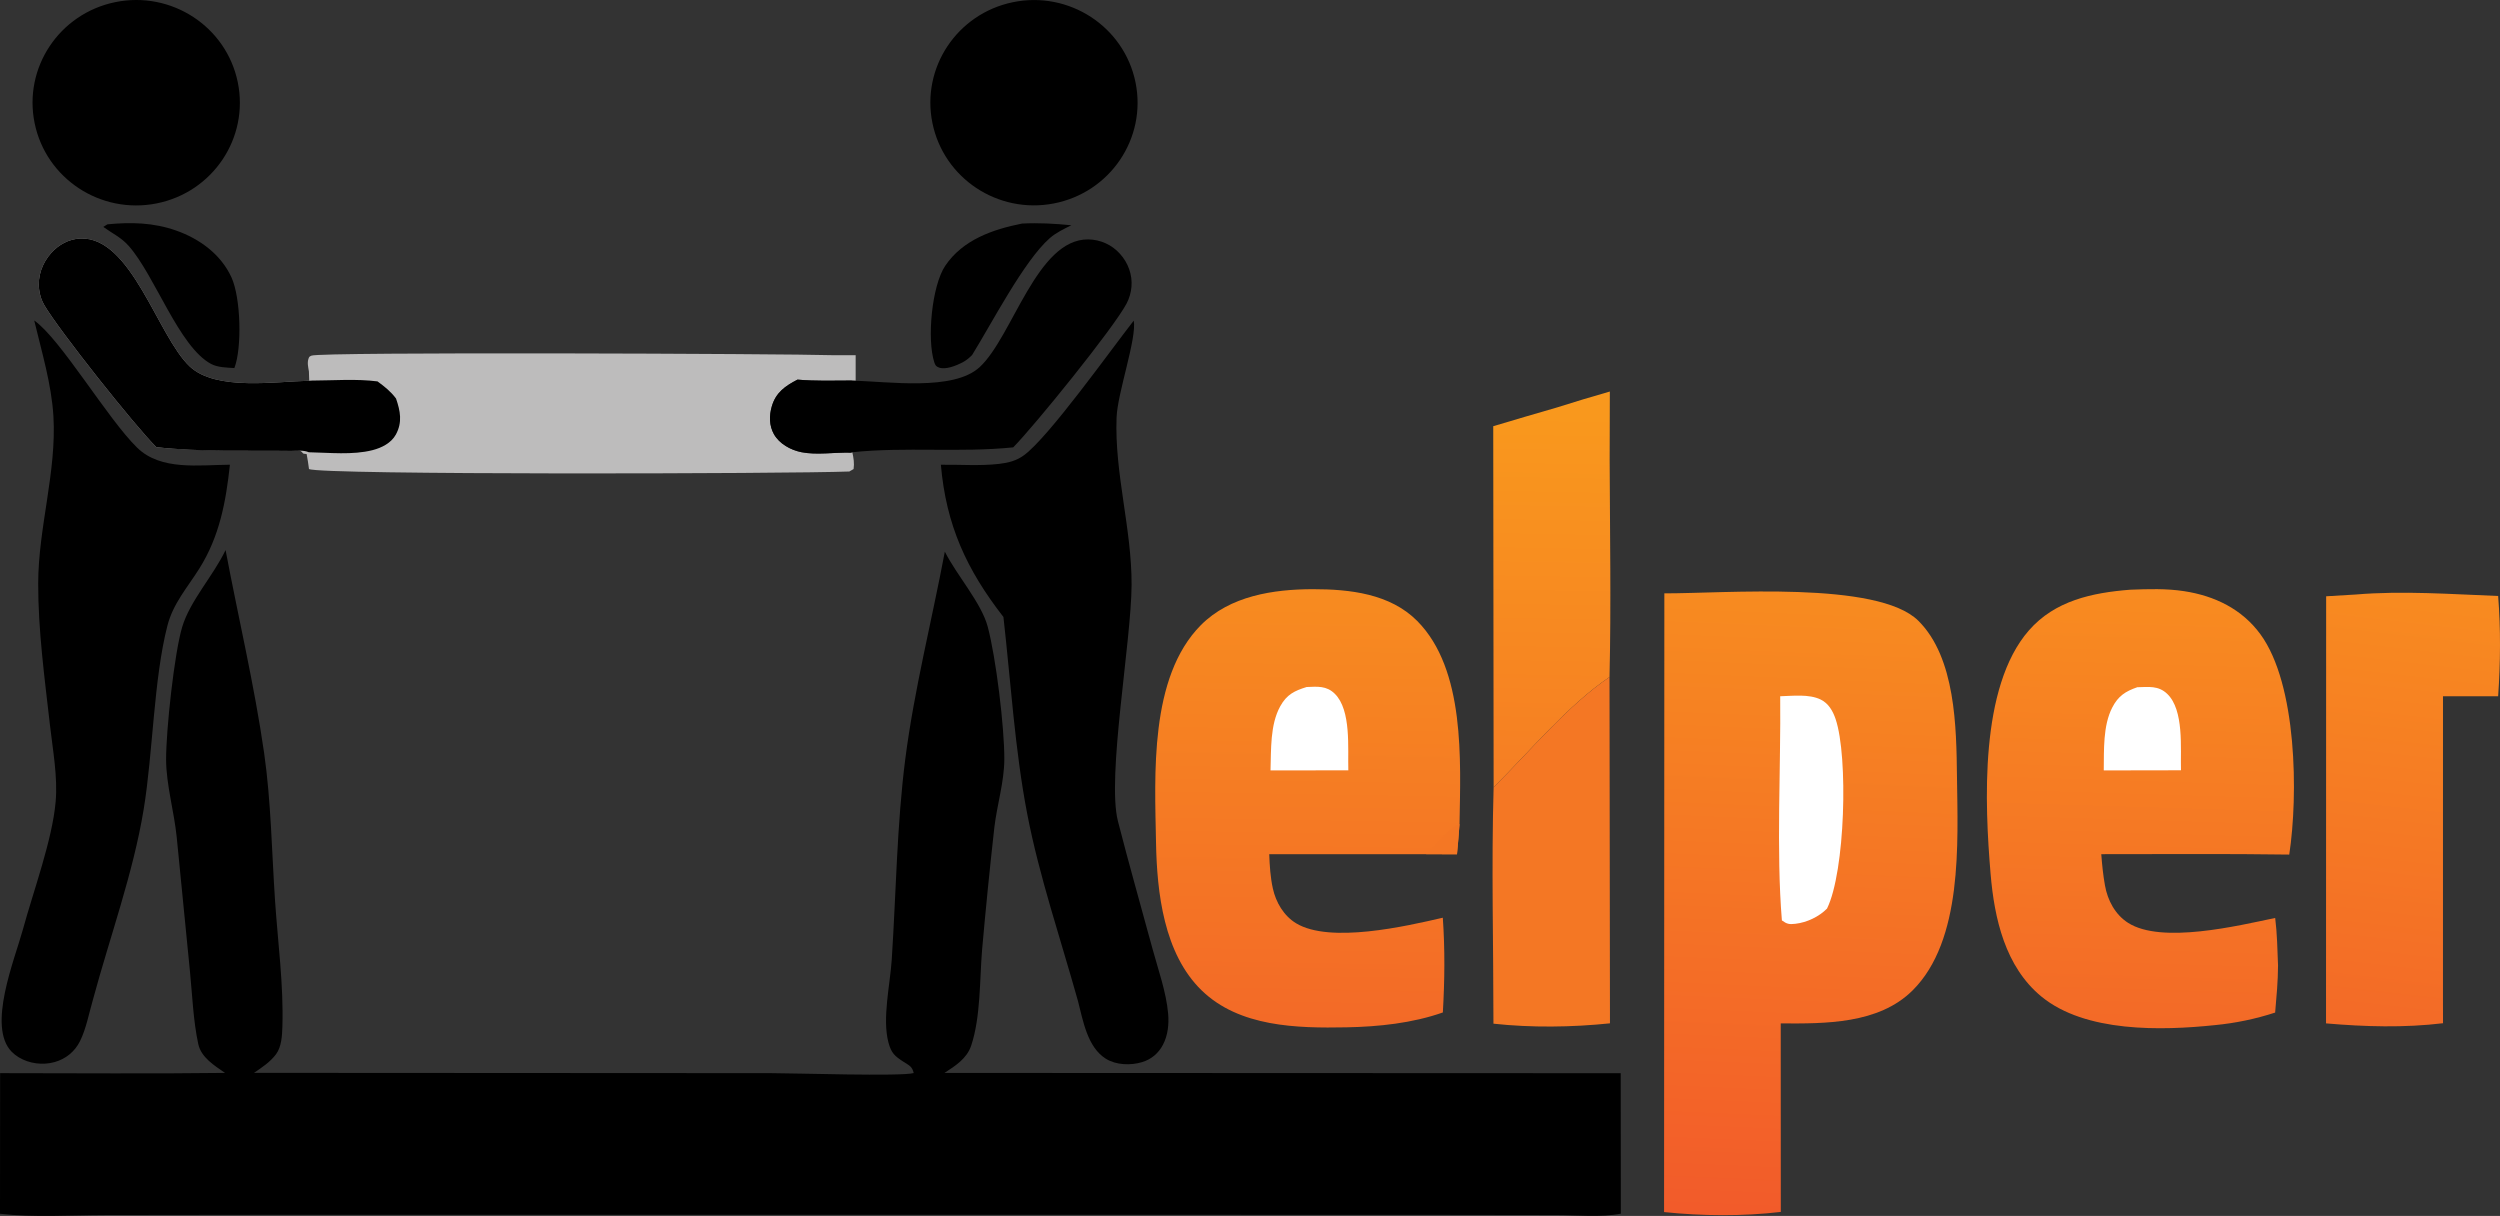 <svg width="220" height="107" viewBox="0 0 220 107" fill="none" xmlns="http://www.w3.org/2000/svg">
<rect x="0" y="0" width="220" height="107" fill="#333333" stroke="none"/>
<path d="M19.802 94.415C18.867 93.768 17.702 93.058 17.446 91.87C17.005 89.817 16.923 87.583 16.717 85.493L15.549 73.65C15.324 71.431 14.622 69.035 14.617 66.837C14.611 64.243 15.339 57.489 16.032 55.177C16.725 52.861 18.775 50.663 19.851 48.405C20.966 54.328 22.392 60.323 23.246 66.283C23.852 70.519 23.916 74.96 24.202 79.231C24.445 82.865 24.967 86.709 24.85 90.343C24.825 91.134 24.78 92.105 24.295 92.766C23.805 93.433 23.034 93.954 22.352 94.411L67.845 94.437C69.939 94.437 79.309 94.741 80.406 94.429C80.272 93.848 80.026 93.771 79.524 93.447C78.733 92.935 78.433 92.678 78.183 91.738C77.625 89.635 78.329 86.649 78.473 84.453C78.855 78.615 78.923 72.562 79.668 66.77C80.452 60.677 82.009 54.588 83.145 48.544C84.196 50.639 86.349 53.029 86.917 55.141C87.645 57.849 88.394 64.017 88.381 66.816C88.372 68.813 87.74 70.813 87.505 72.798C87.103 76.388 86.742 79.983 86.424 83.582C86.206 86.217 86.305 89.509 85.462 92.02C85.081 93.155 84.071 93.796 83.112 94.417L142.622 94.442L142.633 106.804C140.884 107.142 138.734 106.927 136.943 106.925L125.454 106.908L83.081 106.901L25.994 106.9L9.29 106.922C6.26 106.929 3.008 107.152 0 106.811L0.01 94.437C6.604 94.433 13.208 94.501 19.802 94.415Z" fill="black"/>
<path d="M146.463 52.216C151.677 52.232 165.234 51.084 168.81 54.624C172.097 57.879 172.161 64.018 172.214 68.352C172.284 74.153 172.747 82.764 168.294 87.169C165.313 90.121 160.616 90.084 156.705 90.06V92.764L156.711 106.649C153.354 107.044 149.795 107.012 146.438 106.663L146.463 52.216Z" fill="url(#paint0_linear_6339_3494)"/>
<path d="M156.658 61.27C157.763 61.24 159.192 61.061 160.215 61.557C160.915 61.897 161.293 62.569 161.533 63.277C162.653 66.584 162.381 76.71 160.777 79.956C160.066 80.675 159.007 81.177 157.991 81.294C157.437 81.358 157.244 81.312 156.806 80.996C156.299 74.831 156.724 67.576 156.658 61.27Z" fill="white"/>
<path d="M126.971 89.096C124.304 90.04 121.307 90.352 118.487 90.405C114.123 90.489 109.066 90.376 105.749 87.158C102.419 83.927 101.809 78.557 101.73 74.151C101.624 68.221 101.123 59.6 105.679 55.009C108.232 52.438 112.056 51.85 115.547 51.848C118.782 51.846 122.343 52.248 124.717 54.646C128.958 58.923 128.527 66.942 128.438 72.519C128.376 73.406 128.302 74.291 128.215 75.176L125.496 75.169L111.693 75.167C111.729 76.183 111.793 77.195 112.012 78.191C112.279 79.403 112.971 80.592 114.058 81.249C117.035 83.048 123.712 81.514 126.967 80.759C127.164 83.567 127.133 86.284 126.971 89.096Z" fill="url(#paint1_linear_6339_3494)"/>
<path d="M125.496 75.169C126.097 74.576 127.697 72.623 128.438 72.519C128.376 73.406 128.302 74.292 128.215 75.176L125.496 75.169Z" fill="#F47724"/>
<path d="M114.986 60.457C115.932 60.42 116.737 60.332 117.465 61.054C118.923 62.498 118.596 65.852 118.653 67.787L115.366 67.793L111.805 67.797C111.866 65.979 111.758 63.781 112.662 62.15C113.235 61.116 113.91 60.79 114.986 60.457Z" fill="white"/>
<path d="M187.46 51.895C189.048 51.834 190.629 51.781 192.206 52.023C194.897 52.436 197.293 53.597 198.916 55.814C202.148 60.229 202.246 69.99 201.454 75.203C195.943 75.12 190.425 75.172 184.912 75.167C184.982 76.086 185.073 77.006 185.236 77.913C185.468 79.216 186.121 80.473 187.267 81.208C190.213 83.098 196.974 81.456 200.217 80.78C200.389 82.164 200.412 83.565 200.467 84.957C200.463 86.346 200.332 87.724 200.213 89.106C198.504 89.664 196.741 90.033 194.95 90.207C190.194 90.707 183.509 90.867 179.648 87.7C176.455 85.078 175.502 80.824 175.173 76.911C174.655 70.746 174.175 60.482 178.539 55.481C180.831 52.853 184.116 52.157 187.46 51.895Z" fill="url(#paint2_linear_6339_3494)"/>
<path d="M188.083 60.476C189.074 60.455 189.933 60.315 190.712 61.057C192.208 62.484 191.873 65.843 191.926 67.783L189.295 67.791L185.131 67.794C185.156 66.029 185.052 63.859 185.88 62.259C186.404 61.244 187.039 60.837 188.083 60.476Z" fill="white"/>
<path d="M13.76 39.352C11.929 37.552 5.197 29.078 3.899 26.855C3.652 26.433 3.51 25.978 3.446 25.495C3.29 24.329 3.717 23.148 4.495 22.274C5.149 21.538 6.058 21.035 7.057 20.99C11.577 20.788 13.865 29.597 16.703 32.253C19.017 34.417 24.284 33.563 27.211 33.507L27.184 32.688C27.124 32.313 27.02 31.921 27.152 31.553C27.218 31.37 27.233 31.386 27.404 31.298C28.081 30.95 69.405 31.128 73.236 31.256C73.236 31.256 74.156 31.256 75.298 31.256C75.298 33.503 75.298 33.503 75.298 33.503L74.904 33.487C73.332 33.494 71.747 33.545 70.181 33.407C69.109 33.965 68.284 34.524 67.922 35.751C67.684 36.559 67.681 37.449 68.103 38.2C68.586 39.06 69.571 39.599 70.521 39.792C71.857 40.062 73.499 39.79 74.876 39.833L75.006 39.797C75.116 40.325 75.191 40.74 75.117 41.276L74.742 41.492C69.467 41.697 28.124 41.809 27.191 41.274C27.135 40.831 27.069 40.396 26.985 39.958C26.475 39.926 26.805 39.872 26.347 39.636C22.437 39.583 17.639 39.785 13.76 39.352Z" fill="#BDBCBC"/>
<path d="M13.76 39.352C11.929 37.552 5.197 29.078 3.899 26.855C3.652 26.433 3.51 25.978 3.446 25.495C3.29 24.329 3.717 23.148 4.495 22.274C5.149 21.538 6.058 21.035 7.057 20.99C11.577 20.788 13.865 29.597 16.703 32.253C19.017 34.417 24.284 33.563 27.211 33.507L27.465 33.49C29.335 33.484 31.372 33.324 33.221 33.563C33.855 34.03 34.374 34.435 34.85 35.069C35.225 36.164 35.428 37.158 34.834 38.244C34.425 38.989 33.584 39.408 32.783 39.613C31.04 40.059 28.965 39.833 27.178 39.799C26.705 39.593 26.129 39.673 25.615 39.676C21.705 39.623 17.639 39.785 13.76 39.352Z" fill="black"/>
<path d="M3.011 28.2C5.362 29.867 9.452 36.842 12.071 39.398C14.162 41.439 17.533 40.91 20.233 40.895C19.878 44.155 19.326 47.194 17.54 50.035C16.49 51.705 15.238 53.098 14.735 55.049C13.525 59.739 13.465 66.234 12.64 71.247C11.718 76.845 9.658 82.482 8.178 87.977C7.834 89.149 7.584 90.53 7.04 91.623C6.586 92.536 5.793 93.186 4.805 93.463C3.759 93.756 2.571 93.602 1.643 93.039C1.427 92.908 1.227 92.753 1.048 92.575C-1.166 90.366 1.296 84.432 2.024 81.764C2.934 78.428 4.601 73.917 4.896 70.562C5.09 68.363 4.648 66.02 4.399 63.831C3.933 59.728 3.351 55.452 3.361 51.324C3.373 46.42 4.99 41.504 4.701 36.63C4.533 33.806 3.668 30.948 3.011 28.2Z" fill="black"/>
<path d="M99.77 28.214C100.048 29.78 98.343 34.555 98.259 36.732C98.068 41.64 99.6 46.54 99.58 51.465C99.559 56.475 97.385 68.387 98.378 72.265C99.335 76.006 100.398 79.724 101.409 83.451C101.906 85.287 102.636 87.316 102.797 89.211C102.876 90.131 102.776 91.107 102.342 91.936C101.95 92.685 101.323 93.218 100.507 93.466C99.502 93.772 98.209 93.73 97.311 93.166C95.679 92.142 95.306 89.795 94.858 88.079C93.349 82.677 91.454 77.121 90.396 71.624C89.309 65.977 88.948 60.016 88.302 54.296C85.052 50.115 83.258 46.209 82.797 40.898C84.49 40.875 86.233 41.015 87.917 40.822C88.724 40.729 89.448 40.55 90.113 40.059C92.322 38.431 97.709 30.846 99.77 28.214Z" fill="black"/>
<path d="M207.311 52.317C211.445 51.97 215.694 52.289 219.837 52.447C220.07 55.417 220.038 58.295 219.837 61.269L214.983 61.272L214.981 87.942L214.985 90.044C211.594 90.456 208.084 90.354 204.69 90.058L204.701 52.473L207.311 52.317Z" fill="url(#paint3_linear_6339_3494)"/>
<path d="M137.006 35.859C138.553 35.367 140.106 34.899 141.666 34.454L141.649 40.459C141.67 46.824 141.785 53.219 141.637 59.581C138.008 62.02 134.58 66.168 131.439 69.278L131.405 37.507C133.269 36.948 135.136 36.398 137.006 35.859Z" fill="url(#paint4_linear_6339_3494)"/>
<path d="M141.637 59.581L141.677 90.054C138.317 90.401 134.786 90.448 131.424 90.084C131.424 83.164 131.238 76.192 131.439 69.278C134.58 66.169 138.008 62.021 141.637 59.581Z" fill="#F47724"/>
<path d="M10.138 0.189C15.081 -0.824 19.916 2.333 20.924 7.235C21.932 12.136 18.731 16.916 13.781 17.901C8.853 18.881 4.053 15.725 3.049 10.845C2.045 5.964 5.215 1.199 10.138 0.189Z" fill="black"/>
<path d="M89.12 0.197C94.074 -0.831 98.925 2.336 99.926 7.252C100.927 12.168 97.695 16.951 92.727 17.906C87.809 18.852 83.044 15.69 82.053 10.825C81.062 5.96 84.218 1.214 89.12 0.197Z" fill="black"/>
<path d="M75.047 33.503C78.118 33.557 83.917 34.455 86.23 32.289C89.128 29.576 91.24 21.029 95.761 21.068C96.834 21.08 97.851 21.541 98.56 22.339C99.275 23.128 99.665 24.187 99.568 25.25C99.523 25.76 99.378 26.256 99.141 26.71C97.983 28.897 91.051 37.45 89.162 39.368C84.468 39.846 79.689 39.31 75.006 39.797L74.876 39.833C73.499 39.79 71.857 40.062 70.521 39.791C69.57 39.599 68.586 39.06 68.102 38.2C67.68 37.449 67.683 36.559 67.922 35.751C68.283 34.524 69.108 33.965 70.181 33.407C71.747 33.545 73.332 33.494 74.903 33.487L75.047 33.503Z" fill="black"/>
<path d="M9.454 19.741C11.532 19.539 13.499 19.586 15.487 20.283C17.565 21.011 19.446 22.387 20.371 24.414C21.195 26.22 21.306 30.628 20.625 32.389C19.966 32.347 19.16 32.34 18.573 32.025C15.739 30.507 13.634 24.236 11.319 21.632C10.646 20.875 9.89 20.549 9.089 19.967L9.454 19.741Z" fill="black"/>
<path d="M89.937 19.674C91.417 19.598 92.809 19.679 94.279 19.822C93.62 20.15 92.924 20.478 92.37 20.966C90.11 22.952 87.238 28.515 85.542 31.247C85.284 31.5 85.025 31.723 84.701 31.891C84.173 32.165 83.23 32.56 82.633 32.345C82.369 32.249 82.306 32.149 82.217 31.878C81.563 29.879 81.991 25.151 83.186 23.381C84.721 21.108 87.351 20.188 89.937 19.674Z" fill="black"/>
<defs>
<linearGradient id="paint0_linear_6339_3494" x1="159.706" y1="52.393" x2="157.341" y2="106.723" gradientUnits="userSpaceOnUse">
<stop stop-color="#F78B20"/>
<stop offset="1" stop-color="#F25B2A"/>
</linearGradient>
<linearGradient id="paint1_linear_6339_3494" x1="115.206" y1="52.172" x2="114.564" y2="89.874" gradientUnits="userSpaceOnUse">
<stop stop-color="#F78B20"/>
<stop offset="1" stop-color="#F36A27"/>
</linearGradient>
<linearGradient id="paint2_linear_6339_3494" x1="188.838" y1="52.14" x2="187.692" y2="89.875" gradientUnits="userSpaceOnUse">
<stop stop-color="#F88B20"/>
<stop offset="1" stop-color="#F36A27"/>
</linearGradient>
<linearGradient id="paint3_linear_6339_3494" x1="212.778" y1="51.967" x2="208.386" y2="90.013" gradientUnits="userSpaceOnUse">
<stop stop-color="#F88B20"/>
<stop offset="1" stop-color="#F36A27"/>
</linearGradient>
<linearGradient id="paint4_linear_6339_3494" x1="136.658" y1="36.462" x2="136.097" y2="67.448" gradientUnits="userSpaceOnUse">
<stop stop-color="#F9981D"/>
<stop offset="1" stop-color="#F67F23"/>
</linearGradient>
</defs>
</svg>
